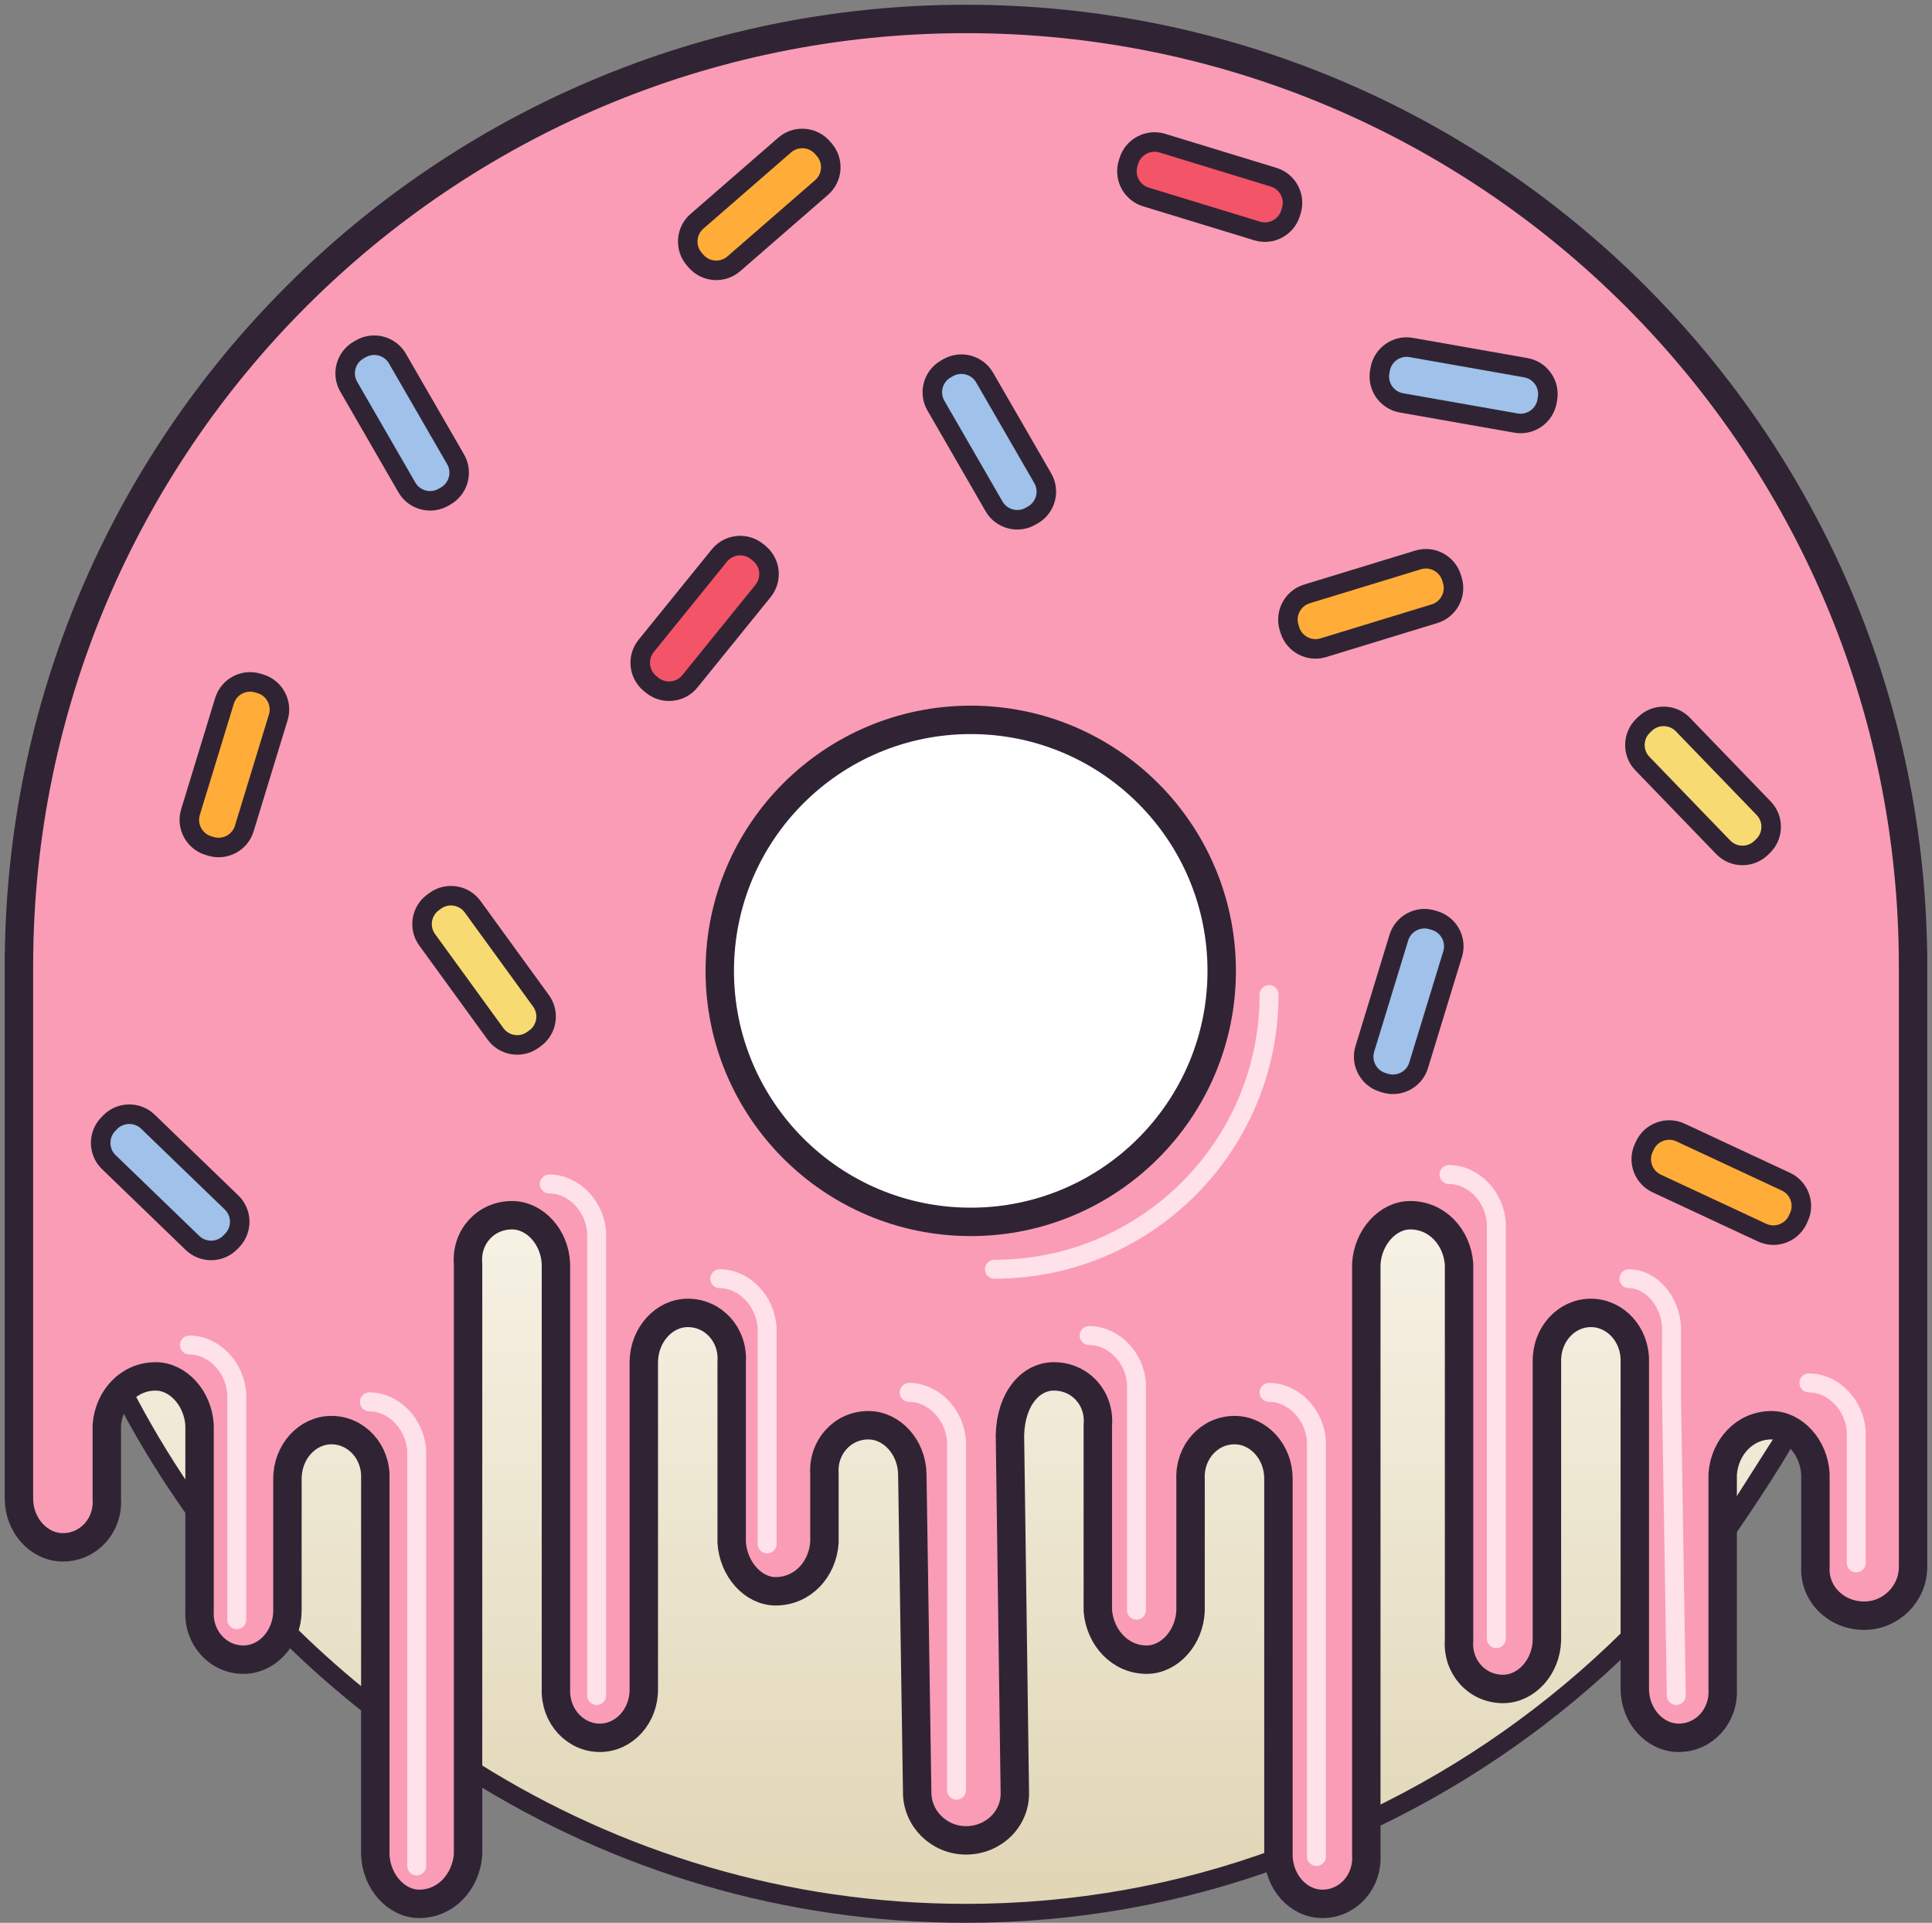 <svg id="donut" xmlns="http://www.w3.org/2000/svg" xmlns:xlink="http://www.w3.org/1999/xlink" width="204" height="203" viewBox="0 0 204 203">
      <rect x="0" y="0" width="204" height="203" fill="#808080" stroke="none"/>
      <defs>
        <linearGradient id="donut-a" x1="50%" x2="50%" y1="59.542%" y2="98.874%">
          <stop offset="0%" stop-color="#F8F5EA"/>
          <stop offset="100%" stop-color="#E1D6B6"/>
        </linearGradient>
        <path id="donut-icing" fill="#FA9CB6" d="M200,100 C200,44.772 155.228,0 100,0 C44.772,0 0,44.772 0,100 M0,100 L0,156.203 C0,159.048 2.12,161.359 4.639,161.359 C7.351,161.359 9.47,159.053 9.278,156.203 L9.278,148.469 C9.493,145.619 11.602,143.312 14.433,143.312 C16.805,143.312 18.914,145.624 19.072,148.469 L19.072,156.203 L19.072,168.062 C18.914,170.908 21.023,173.219 23.711,173.219 C26.226,173.219 28.335,170.912 28.351,168.062 L28.351,161.359 L28.351,154.141 C28.335,151.291 30.443,148.984 32.99,148.984 C35.647,148.984 37.755,151.296 37.629,154.141 L37.629,193.844 C37.755,196.689 39.864,199 42.268,199 C45.068,199 47.176,196.693 47.423,193.844 L47.423,131.453 C47.176,128.603 49.284,126.297 52.062,126.297 C54.488,126.297 56.597,128.608 56.701,131.453 L56.701,176.312 C56.597,179.158 58.706,181.469 61.34,181.469 C63.909,181.469 66.017,179.162 65.979,176.312 L65.979,141.766 C66.017,138.916 68.126,136.609 70.619,136.609 C73.329,136.609 75.438,138.921 75.258,141.766 L75.258,160.844 C75.438,163.689 77.547,166 79.897,166 C82.75,166 84.859,163.693 85.052,160.844 L85.052,153.625 C84.859,150.775 86.967,148.469 89.691,148.469 C92.17,148.469 94.279,150.78 94.33,153.625 L94.845,187.141 C94.803,189.985 97.146,192.297 100,192.297 C102.928,192.297 105.27,189.99 105.155,187.141 L104.639,149.5 C104.747,145.619 106.855,143.312 109.278,143.312 C112.059,143.312 114.167,145.624 113.918,148.469 L113.918,168.062 C114.167,170.908 116.276,173.219 119.072,173.219 C121.48,173.219 123.588,170.912 123.711,168.062 L123.711,161.359 L123.711,154.141 C123.588,151.291 125.696,148.984 128.351,148.984 C130.9,148.984 133.009,151.296 132.99,154.141 L132.99,193.844 C133.009,196.689 135.118,199 137.629,199 C140.321,199 142.429,196.693 142.268,193.844 L142.268,138.672 L142.268,131.453 C142.429,128.603 144.538,126.297 146.907,126.297 C149.741,126.297 151.85,128.608 152.062,131.453 L152.062,139.188 L152.062,171.156 C151.85,174.001 153.959,176.312 156.701,176.312 C159.162,176.312 161.271,174.006 161.34,171.156 L161.34,144.859 L161.34,141.766 C161.271,138.916 163.379,136.609 165.979,136.609 C168.582,136.609 170.691,138.921 170.619,141.766 L170.619,144.859 L170.619,176.312 C170.629,179.157 172.738,181.469 175.258,181.469 C177.942,181.469 180.05,179.162 179.897,176.312 L179.897,153.625 C180.112,150.775 182.22,148.469 185.052,148.469 C187.424,148.469 189.533,150.78 189.691,153.625 L189.691,163.422 C189.533,166.267 191.876,168.578 194.845,168.578 C197.657,168.578 200,166.271 200,163.422 L200,100"/>
      </defs>
      <g fill="none" fill-rule="evenodd" transform="translate(2 2)">
        <circle cx="100" cy="100" r="100" fill="url(#donut-a)"/>
        <path stroke="#302434" stroke-linecap="square" stroke-width="2" d="M180,160 C180.163,159.782 185.315,152.364 187,149 L180,160 Z M48,185 C63.156,194.519 80.939,200 99.975,200 C111.534,200 122.653,197.969 133,194.152"/>
        <mask id="donut-c" fill="#fff">
          <use xlink:href="#donut-icing"/>
        </mask>
        <use fill="#FA9CB6" xlink:href="#donut-icing"/>
        <path d="M200,100 C200,44.772 155.228,0 100,0 C44.772,0 0,44.772 0,100 M0,100 L0,156.203 C0,159.048 2.12,161.359 4.639,161.359 C7.351,161.359 9.47,159.053 9.278,156.203 L9.278,148.469 C9.493,145.619 11.602,143.312 14.433,143.312 C16.805,143.312 18.914,145.624 19.072,148.469 L19.072,156.203 L19.072,168.062 C18.914,170.908 21.023,173.219 23.711,173.219 C26.226,173.219 28.335,170.912 28.351,168.062 L28.351,161.359 L28.351,154.141 C28.335,151.291 30.443,148.984 32.99,148.984 C35.647,148.984 37.755,151.296 37.629,154.141 L37.629,193.844 C37.755,196.689 39.864,199 42.268,199 C45.068,199 47.176,196.693 47.423,193.844 L47.423,131.453 C47.176,128.603 49.284,126.297 52.062,126.297 C54.488,126.297 56.597,128.608 56.701,131.453 L56.701,176.312 C56.597,179.158 58.706,181.469 61.34,181.469 C63.909,181.469 66.017,179.162 65.979,176.312 L65.979,141.766 C66.017,138.916 68.126,136.609 70.619,136.609 C73.329,136.609 75.438,138.921 75.258,141.766 L75.258,160.844 C75.438,163.689 77.547,166 79.897,166 C82.75,166 84.859,163.693 85.052,160.844 L85.052,153.625 C84.859,150.775 86.967,148.469 89.691,148.469 C92.17,148.469 94.279,150.78 94.33,153.625 L94.845,187.141 C94.803,189.985 97.146,192.297 100,192.297 C102.928,192.297 105.27,189.99 105.155,187.141 L104.639,149.5 C104.747,145.619 106.855,143.312 109.278,143.312 C112.059,143.312 114.167,145.624 113.918,148.469 L113.918,168.062 C114.167,170.908 116.276,173.219 119.072,173.219 C121.48,173.219 123.588,170.912 123.711,168.062 L123.711,161.359 L123.711,154.141 C123.588,151.291 125.696,148.984 128.351,148.984 C130.9,148.984 133.009,151.296 132.99,154.141 L132.99,193.844 C133.009,196.689 135.118,199 137.629,199 C140.321,199 142.429,196.693 142.268,193.844 L142.268,138.672 L142.268,131.453 C142.429,128.603 144.538,126.297 146.907,126.297 C149.741,126.297 151.85,128.608 152.062,131.453 L152.062,139.188 L152.062,171.156 C151.85,174.001 153.959,176.312 156.701,176.312 C159.162,176.312 161.271,174.006 161.34,171.156 L161.34,144.859 L161.34,141.766 C161.271,138.916 163.379,136.609 165.979,136.609 C168.582,136.609 170.691,138.921 170.619,141.766 L170.619,144.859 L170.619,176.312 C170.629,179.157 172.738,181.469 175.258,181.469 C177.942,181.469 180.05,179.162 179.897,176.312 L179.897,153.625 C180.112,150.775 182.22,148.469 185.052,148.469 C187.424,148.469 189.533,150.78 189.691,153.625 L189.691,163.422 C189.533,166.267 191.876,168.578 194.845,168.578 C197.657,168.578 200,166.271 200,163.422 L200,100" mask="url(#donut-c)"/>
        <path stroke="#302434" stroke-linecap="square" stroke-width="3" d="M200 100C200 44.772 155.228 0 100 0 44.772 0 0 44.772 0 100M0 100L0 156.203C0 159.048 2.12 161.359 4.639 161.359 7.351 161.359 9.47 159.053 9.278 156.203L9.278 148.469C9.493 145.619 11.602 143.312 14.433 143.312 16.805 143.312 18.914 145.624 19.072 148.469L19.072 156.203 19.072 168.062C18.914 170.908 21.023 173.219 23.711 173.219 26.226 173.219 28.335 170.912 28.351 168.062L28.351 161.359 28.351 154.141C28.335 151.291 30.443 148.984 32.99 148.984 35.647 148.984 37.755 151.296 37.629 154.141L37.629 193.844C37.755 196.689 39.864 199 42.268 199 45.068 199 47.176 196.693 47.423 193.844L47.423 131.453C47.176 128.603 49.284 126.297 52.062 126.297 54.488 126.297 56.597 128.608 56.701 131.453L56.701 176.312C56.597 179.158 58.706 181.469 61.34 181.469 63.909 181.469 66.017 179.162 65.979 176.312L65.979 141.766C66.017 138.916 68.126 136.609 70.619 136.609 73.329 136.609 75.438 138.921 75.258 141.766L75.258 160.844C75.438 163.689 77.547 166 79.897 166 82.75 166 84.859 163.693 85.052 160.844L85.052 153.625C84.859 150.775 86.967 148.469 89.691 148.469 92.17 148.469 94.279 150.78 94.33 153.625L94.845 187.141C94.803 189.985 97.146 192.297 100 192.297 102.928 192.297 105.27 189.99 105.155 187.141L104.639 149.5C104.747 145.619 106.855 143.312 109.278 143.312 112.059 143.312 114.167 145.624 113.918 148.469L113.918 168.062C114.167 170.908 116.276 173.219 119.072 173.219 121.48 173.219 123.588 170.912 123.711 168.062L123.711 161.359 123.711 154.141C123.588 151.291 125.696 148.984 128.351 148.984 130.9 148.984 133.009 151.296 132.99 154.141L132.99 193.844C133.009 196.689 135.118 199 137.629 199 140.321 199 142.429 196.693 142.268 193.844L142.268 138.672 142.268 131.453C142.429 128.603 144.538 126.297 146.907 126.297 149.741 126.297 151.85 128.608 152.062 131.453L152.062 139.188 152.062 171.156C151.85 174.001 153.959 176.312 156.701 176.312 159.162 176.312 161.271 174.006 161.34 171.156L161.34 144.859 161.34 141.766C161.271 138.916 163.379 136.609 165.979 136.609 168.582 136.609 170.691 138.921 170.619 141.766L170.619 144.859 170.619 176.312C170.629 179.157 172.738 181.469 175.258 181.469 177.942 181.469 180.05 179.162 179.897 176.312L179.897 153.625C180.112 150.775 182.22 148.469 185.052 148.469 187.424 148.469 189.533 150.78 189.691 153.625L189.691 163.422C189.533 166.267 191.876 168.578 194.845 168.578 197.657 168.578 200 166.271 200 163.422L200 100"/>
        <circle cx="100.5" cy="100.5" r="26.5" fill="#FFF" stroke="#302434" stroke-linecap="square" stroke-width="3"/>
        <path stroke="#FFF" stroke-linecap="round" stroke-width="2" d="M103,132 L103,132 C119.016,132 132,119.016 132,103" opacity=".7"/>
        <path fill="#F7DA71" stroke="#302434" stroke-width="2.062" d="M168.855,80.831 L168.855,81.113 C168.855,82.67 170.123,83.941 171.68,83.941 L183.968,83.941 C185.52,83.941 186.793,82.67 186.793,81.113 L186.793,80.831 C186.793,79.274 185.525,78.003 183.968,78.003 L171.68,78.003 C170.128,78.003 168.855,79.274 168.855,80.831 Z" transform="rotate(-134 177.824 80.972)"/>
        <path fill="#FFAD38" stroke="#302434" stroke-width="2.062" d="M170.784,122.711 L170.784,122.992 C170.784,124.549 172.053,125.82 173.61,125.82 L185.897,125.82 C187.449,125.82 188.723,124.549 188.723,122.992 L188.723,122.711 C188.723,121.153 187.454,119.882 185.897,119.882 L173.61,119.882 C172.058,119.882 170.784,121.154 170.784,122.711 Z" transform="rotate(25 179.754 122.851)"/>
        <path fill="#9FC1EA" stroke="#302434" stroke-width="2.062" d="M137.78,103.592 L137.78,103.873 C137.78,105.431 139.048,106.702 140.605,106.702 L152.893,106.702 C154.445,106.702 155.718,105.43 155.718,103.873 L155.718,103.592 C155.718,102.035 154.45,100.763 152.893,100.763 L140.605,100.763 C139.053,100.763 137.78,102.035 137.78,103.592 Z" transform="rotate(-73 146.749 103.733)"/>
        <path fill="#FFAD38" stroke="#302434" stroke-width="2.062" d="M69.202,19.439 L69.202,19.72 C69.202,21.277 70.47,22.549 72.028,22.549 L84.315,22.549 C85.867,22.549 87.14,21.277 87.14,19.72 L87.14,19.439 C87.14,17.881 85.872,16.61 84.315,16.61 L72.028,16.61 C70.476,16.61 69.202,17.882 69.202,19.439 Z" transform="rotate(-41 78.171 19.58)"/>
        <path fill="#F45467" stroke="#302434" stroke-width="2.062" d="M63.433,63.148 L63.433,63.429 C63.433,64.987 64.701,66.258 66.258,66.258 L78.546,66.258 C80.098,66.258 81.371,64.986 81.371,63.429 L81.371,63.148 C81.371,61.591 80.103,60.32 78.546,60.32 L66.258,60.32 C64.706,60.32 63.433,61.591 63.433,63.148 Z" transform="rotate(-51 72.402 63.289)"/>
        <path fill="#9FC1EA" stroke="#302434" stroke-width="2.062" d="M93.495,44.52 L93.495,44.801 C93.495,46.358 94.763,47.629 96.32,47.629 L108.608,47.629 C110.16,47.629 111.433,46.358 111.433,44.801 L111.433,44.52 C111.433,42.962 110.165,41.691 108.608,41.691 L96.32,41.691 C94.768,41.691 93.495,42.963 93.495,44.52 Z" transform="rotate(-120 102.464 44.66)"/>
        <path fill="#F45467" stroke="#302434" stroke-width="2.062" d="M116.763,17.608 L116.763,17.89 C116.763,19.447 118.032,20.718 119.589,20.718 L131.876,20.718 C133.428,20.718 134.702,19.447 134.702,17.89 L134.702,17.608 C134.702,16.051 133.433,14.78 131.876,14.78 L119.589,14.78 C118.037,14.78 116.763,16.051 116.763,17.608 Z" transform="rotate(-163 125.733 17.749)"/>
        <path fill="#9FC1EA" stroke="#302434" stroke-width="2.062" d="M31.495,42.52 L31.495,42.801 C31.495,44.358 32.763,45.629 34.32,45.629 L46.608,45.629 C48.16,45.629 49.433,44.358 49.433,42.801 L49.433,42.52 C49.433,40.962 48.165,39.691 46.608,39.691 L34.32,39.691 C32.768,39.691 31.495,40.963 31.495,42.52 Z" transform="rotate(-120 40.464 42.66)"/>
        <path fill="#9FC1EA" stroke="#302434" stroke-width="2.062" d="M7.003,122.683 L7.003,122.965 C7.003,124.522 8.271,125.793 9.828,125.793 L22.116,125.793 C23.668,125.793 24.941,124.522 24.941,122.965 L24.941,122.683 C24.941,121.126 23.673,119.855 22.116,119.855 L9.828,119.855 C8.276,119.855 7.003,121.126 7.003,122.683 Z" transform="rotate(44 15.972 122.824)"/>
        <path fill="#9FC1EA" stroke="#302434" stroke-width="2.062" d="M143.574,38.535 L143.574,38.816 C143.574,40.374 144.842,41.645 146.399,41.645 L158.686,41.645 C160.238,41.645 161.512,40.373 161.512,38.816 L161.512,38.535 C161.512,36.978 160.244,35.707 158.686,35.707 L146.399,35.707 C144.847,35.707 143.574,36.978 143.574,38.535 Z" transform="rotate(10 152.543 38.676)"/>
        <path fill="#FFAD38" stroke="#302434" stroke-width="2.062" d="M13.78,78.592 L13.78,78.873 C13.78,80.431 15.048,81.702 16.605,81.702 L28.893,81.702 C30.445,81.702 31.718,80.43 31.718,78.873 L31.718,78.592 C31.718,77.035 30.45,75.763 28.893,75.763 L16.605,75.763 C15.053,75.763 13.78,77.035 13.78,78.592 Z" transform="rotate(-73 22.749 78.733)"/>
        <path fill="#FFAD38" stroke="#302434" stroke-width="2.062" d="M133.763,61.608 L133.763,61.89 C133.763,63.447 135.032,64.718 136.589,64.718 L148.876,64.718 C150.428,64.718 151.702,63.447 151.702,61.89 L151.702,61.608 C151.702,60.051 150.433,58.78 148.876,58.78 L136.589,58.78 C135.037,58.78 133.763,60.051 133.763,61.608 Z" transform="rotate(-17 142.733 61.749)"/>
        <path fill="#F7DA71" stroke="#302434" stroke-width="2.062" d="M40.145,100.301 L40.145,100.582 C40.145,102.139 41.413,103.41 42.97,103.41 L55.258,103.41 C56.81,103.41 58.083,102.139 58.083,100.582 L58.083,100.301 C58.083,98.743 56.815,97.472 55.258,97.472 L42.97,97.472 C41.418,97.472 40.145,98.744 40.145,100.301 Z" transform="rotate(54 49.114 100.441)"/>
        <path stroke="#302434" stroke-linecap="square" stroke-width="2" d="M143 190C153.044 185.195 162.158 178.747 170 171M28.721 170.714C31.344 173.285 34.108 175.717 37 178M11.522 145.997C13.55 149.824 15.817 153.506 18.302 157.024"/>
        <path stroke="#FFF" stroke-linecap="round" stroke-linejoin="round" stroke-width="2" d="M18 140C20.557 140 22.83 142.321 23 145.179L23 152.946 23 169M37 146C39.557 146 41.83 148.312 42 151.158L42 158.895 42 195M56 123C58.557 123 60.83 125.305 61 128.143L61 135.857 61 177M151 122C153.557 122 155.83 124.312 156 127.158L156 134.895 156 171M74 133C76.557 133 78.83 135.324 79 138.185L79 145.963 79 161M94 145C96.557 145 98.83 147.324 99 150.185L99 157.963 99 187M113 139C115.557 139 117.83 141.281 118 144.088L118 151.719 118 168M132 145C134.557 145 136.83 147.312 137 150.158L137 157.895 137 194M170 133C172.301 133 174.347 135.293 174.5 138.116L174.5 145.791 175 177M189 144C191.557 144 193.83 146.302 194 149.135L194 156.838 194 163" opacity=".7"/>
      </g>
    </svg>